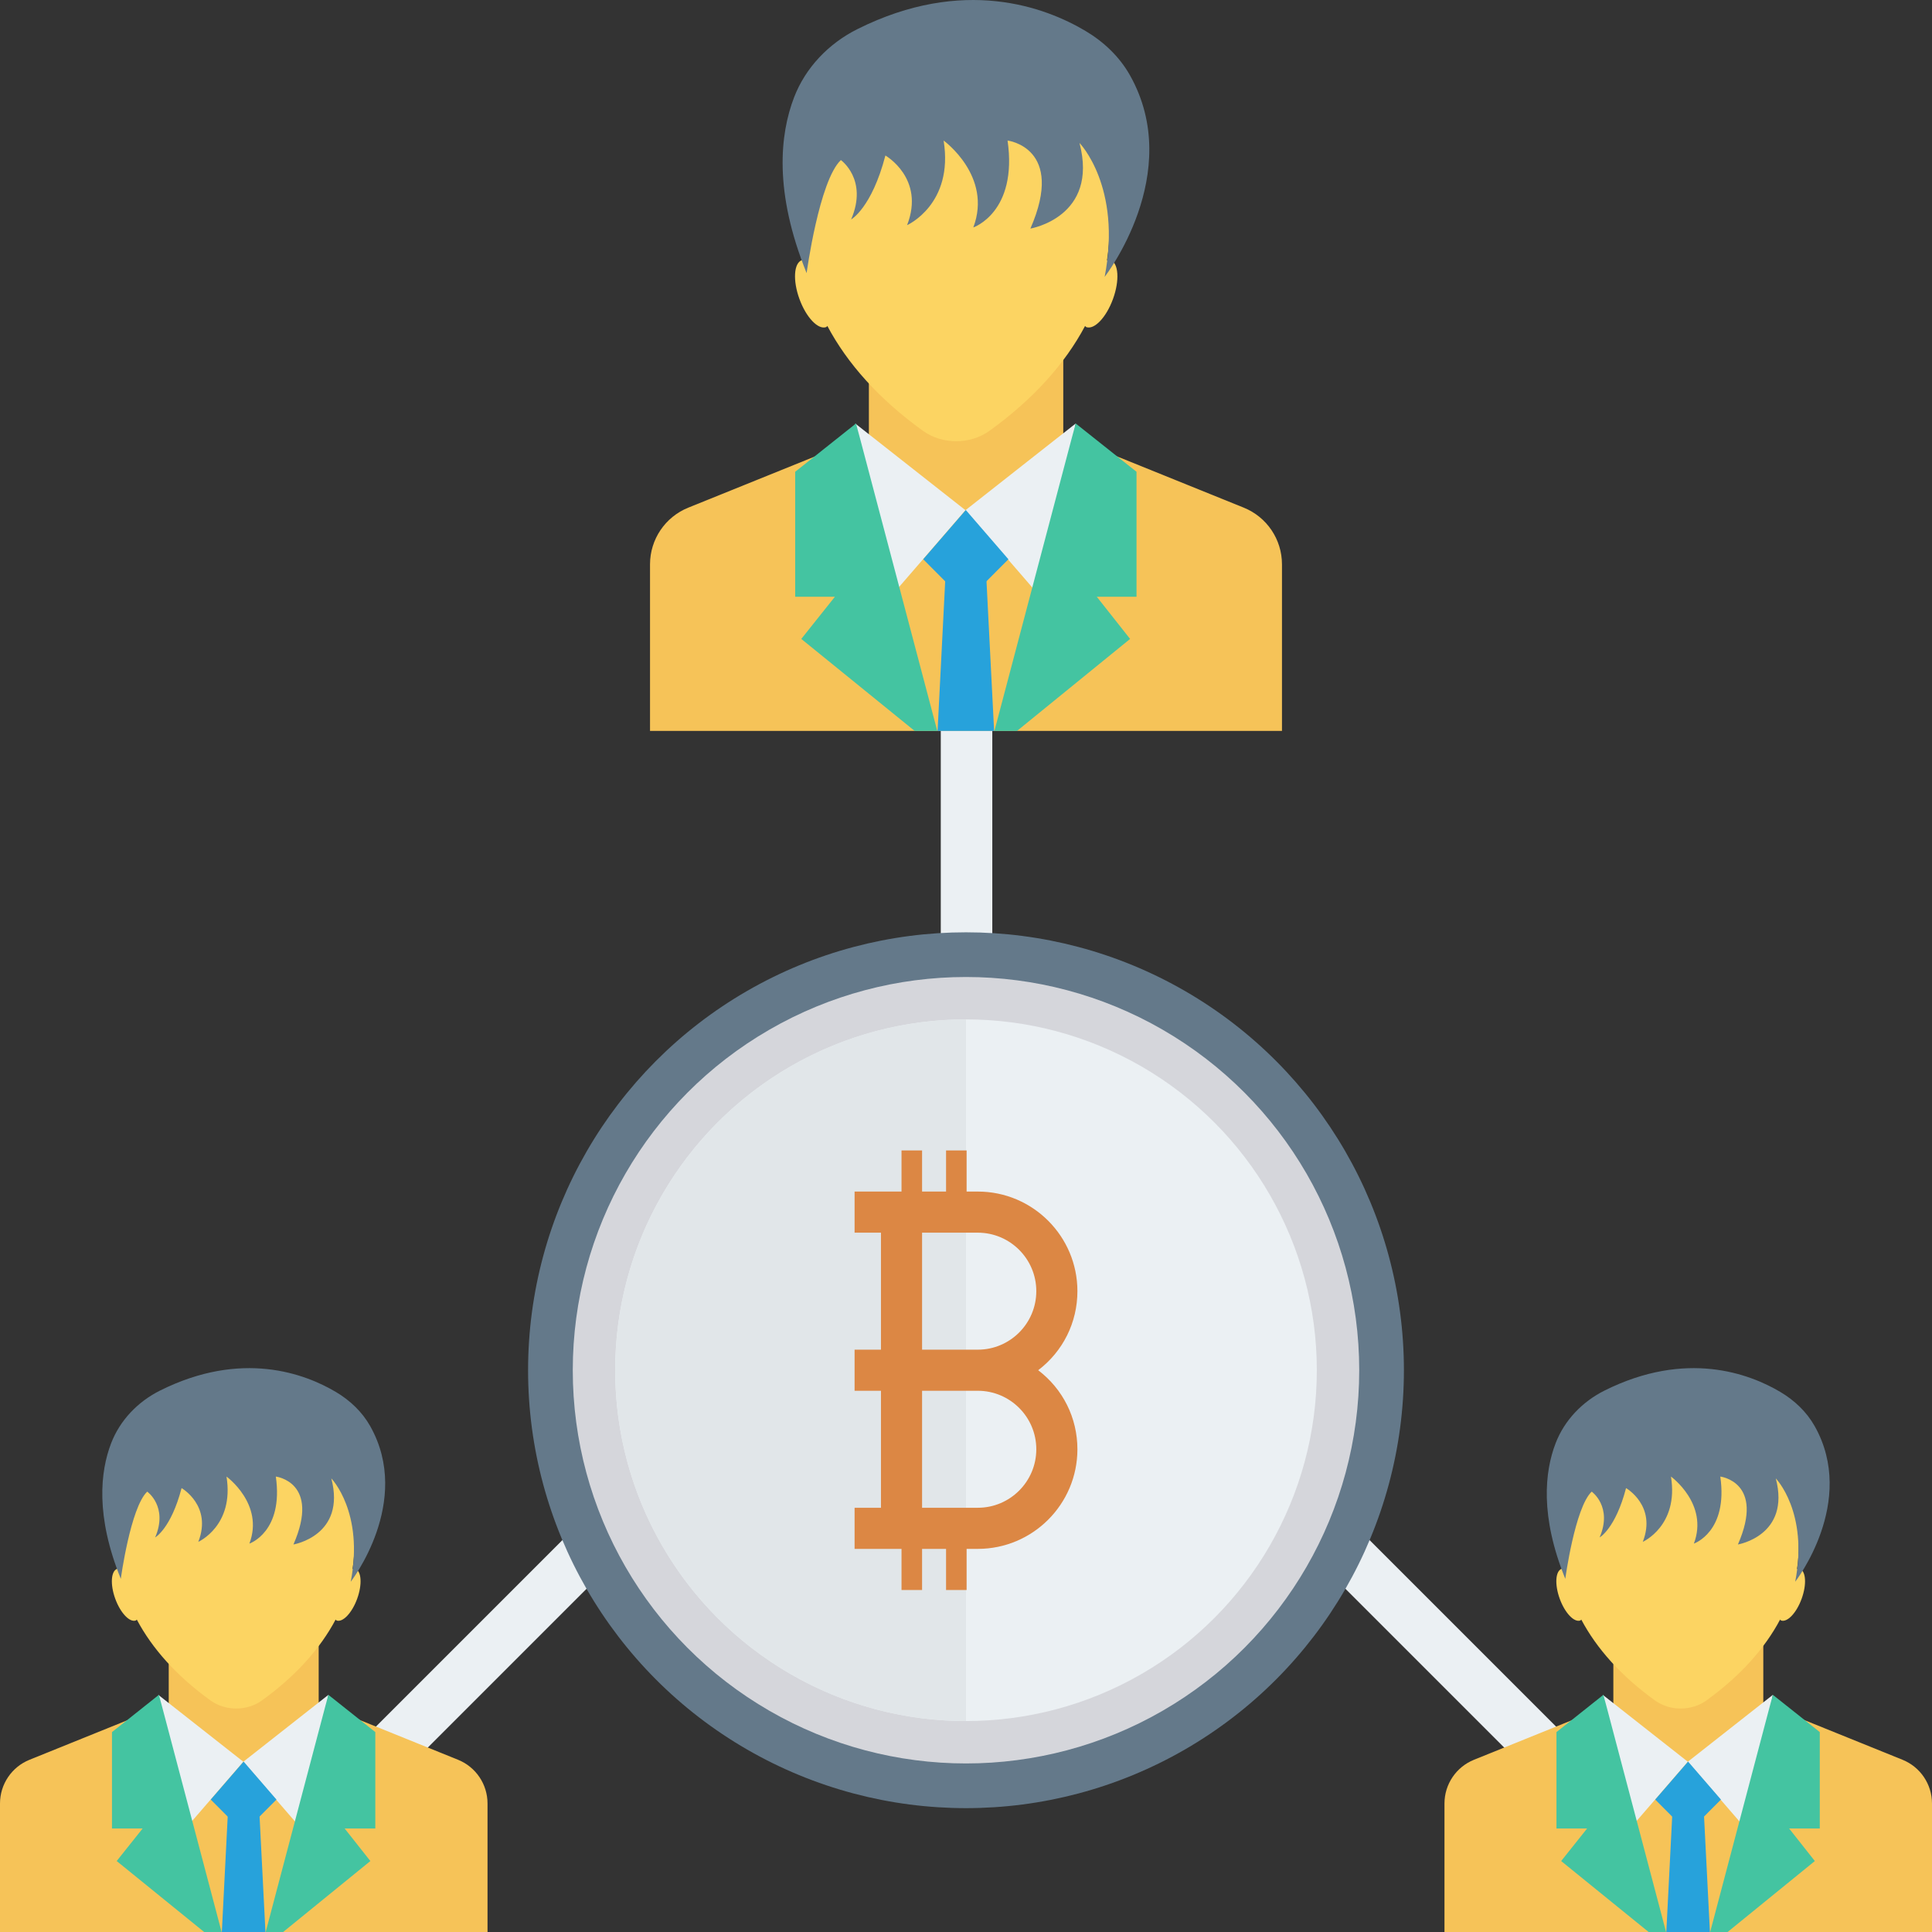 <?xml version="1.0" encoding="iso-8859-1"?>
<!-- Generator: Adobe Illustrator 19.0.0, SVG Export Plug-In . SVG Version: 6.00 Build 0)  -->
<svg version="1.1" id="Capa_1" xmlns="http://www.w3.org/2000/svg" xmlns:xlink="http://www.w3.org/1999/xlink" x="0px" y="0px"
	 viewBox="0 0 468.293 468.293" style="enable-background:new 0 0 468.293 468.293;" xml:space="preserve">
<rect x="0" y="0" width="468.293" height="468.293" fill="#333333" stroke="none"/>
<polygon style="fill:#EBF0F3;" points="240.522,281.853 240.522,145.884 228.034,145.884 228.034,281.585 62.498,447.122 
	71.327,455.951 234.144,293.134 396.961,455.951 405.79,447.122 "/>
<circle style="fill:#64798A;" cx="234.146" cy="332.126" r="106.146"/>
<circle style="fill:#D5D6DB;" cx="234.146" cy="332.126" r="95.313"/>
<circle style="fill:#EBF0F3;" cx="234.146" cy="332.126" r="85.036"/>
<path style="fill:#E1E6E9;" d="M149.114,332.124c0,46.962,38.07,85.033,85.033,85.033V247.092
	C187.184,247.092,149.114,285.162,149.114,332.124z"/>
<path style="fill:#DC8744;" d="M251.647,332.124c5.993-4.561,9.504-11.556,9.504-19.161c0-13.312-10.831-24.143-24.143-24.143
	h-2.714v-9.965h-4.982v9.965h-5.813v-9.965h-4.982v9.965h-4.982h-6.393v9.965h6.393v28.357h-6.393v9.965h6.393v28.357h-6.393v9.965
	h6.393h4.982v9.965h4.982v-9.965h5.813v9.965h4.982v-9.965h2.714c13.312,0,24.143-10.831,24.143-24.143
	C261.151,343.68,257.64,336.685,251.647,332.124z M237.008,365.463h-13.509v-28.357h13.509c7.817,0,14.178,6.361,14.178,14.178
	C251.186,359.102,244.826,365.463,237.008,365.463z M237.008,327.142h-13.509v-28.357h13.509c7.817,0,14.178,6.361,14.178,14.178
	C251.186,320.781,244.826,327.142,237.008,327.142z"/>
<g>
	<path style="fill:#F6C358;" d="M310.735,136.785v40.38H157.557v-40.377c0-6.039,3.665-11.473,9.264-13.735l30.511-12.33
		l11.111-4.518l25.702-10.37l25.629,10.37l11.036,4.444l30.665,12.402C307.072,125.315,310.735,130.748,310.735,136.785z"/>
	<rect x="210.607" y="73.022" style="fill:#F6C358;" width="47.116" height="50.644"/>
</g>
<path style="fill:#FCD462;" d="M269.186,63.054c-0.264-0.095-0.574,0.039-0.866,0.073c3.381-21.665-8.694-44.015-36.544-60.612v0
	c-27.85,16.597-39.928,38.947-36.548,60.612c-0.291-0.035-0.602-0.169-0.865-0.073c-1.956,0.711-2.223,4.92-0.595,9.401
	c1.628,4.482,4.535,7.539,6.49,6.828c0.121-0.044,0.175-0.21,0.281-0.279c4.816,9.079,12.504,17.734,23.177,25.425
	c2.325,1.676,5.192,2.52,8.058,2.52c2.866,0,5.733-0.844,8.058-2.52c10.672-7.691,18.36-16.347,23.177-25.425
	c0.106,0.069,0.16,0.235,0.281,0.279c1.956,0.711,4.862-2.346,6.49-6.828C271.408,67.974,271.141,63.765,269.186,63.054z"/>
<path style="fill:#64798A;" d="M261.658,34.647c0,0,10.333,10.581,6.098,32.462c0,0,19.548-25.092,6.107-48.906
	c-2.521-4.467-6.336-8.077-10.745-10.698c-9.715-5.774-29.576-13.294-55.285-0.453c-6.938,3.466-12.583,9.31-15.36,16.551
	c-3.433,8.951-4.932,22.875,3.04,42.595c0,0,3.044-22.417,8.303-27.399c0,0,6.642,4.705,2.491,14.391c0,0,4.982-2.768,8.303-15.498
	c0,0,9.687,5.535,5.258,16.882c0,0,11.347-5.034,8.856-20.506c0,0,11.901,8.605,7.196,21.06c0,0,10.794-3.65,8.303-21.06
	c0,0,14.115,1.687,5.535,21.336C249.758,55.403,266.363,52.636,261.658,34.647z"/>
<g>
	<polygon style="fill:#EBF0F3;" points="260.733,102.656 234.016,123.669 253.228,145.883 	"/>
	<polygon style="fill:#EBF0F3;" points="207.3,102.656 234.016,123.669 214.804,145.883 	"/>
</g>
<g>
	<polygon style="fill:#27A2DB;" points="234.139,123.669 234.057,123.669 223.775,135.557 234.057,145.883 234.139,145.883 
		244.421,135.557 	"/>
	<polygon style="fill:#27A2DB;" points="240.961,177.165 227.257,177.165 229.257,137.833 238.961,137.833 	"/>
</g>
<g>
	<polygon style="fill:#44C4A1;" points="275.478,144.648 265.848,144.648 273.922,154.869 246.516,177.165 241.035,177.165 
		259.775,106.205 260.738,102.649 270.811,110.649 275.478,114.353 	"/>
	<polygon style="fill:#44C4A1;" points="227.183,177.165 221.702,177.165 194.222,154.869 202.37,144.648 192.741,144.648 
		192.741,114.353 197.332,110.723 207.481,102.649 208.443,106.205 	"/>
</g>
<g>
	<path style="fill:#F6C358;" d="M468.293,437.142v31.151H350.123v-31.148c0-4.658,2.827-8.851,7.147-10.596l23.538-9.512
		l8.571-3.486l19.828-8l19.772,8l8.514,3.428l23.656,9.568C465.467,428.293,468.293,432.485,468.293,437.142z"/>
	<rect x="391.056" y="387.934" style="fill:#F6C358;" width="36.346" height="39.068"/>
</g>
<path style="fill:#FCD462;" d="M436.239,380.262c-0.203-0.074-0.443,0.03-0.668,0.057c2.609-16.714-6.707-33.955-28.192-46.759v0
	c-21.485,12.804-30.802,30.045-28.195,46.759c-0.224-0.027-0.464-0.13-0.667-0.057c-1.509,0.548-1.715,3.795-0.459,7.253
	c1.256,3.457,3.498,5.816,5.006,5.267c0.093-0.034,0.135-0.162,0.217-0.215c3.715,7.004,9.646,13.681,17.88,19.614
	c1.794,1.293,4.005,1.944,6.216,1.944c2.211,0,4.423-0.651,6.216-1.944c8.233-5.933,14.164-12.611,17.88-19.614
	c0.082,0.053,0.124,0.182,0.217,0.215c1.509,0.548,3.751-1.81,5.006-5.267C437.954,384.057,437.748,380.81,436.239,380.262z"/>
<path style="fill:#64798A;" d="M430.432,358.347c0,0,7.971,8.162,4.705,25.043c0,0,15.08-19.357,4.711-37.728
	c-1.945-3.446-4.888-6.231-8.289-8.253c-7.495-4.454-22.816-10.256-42.649-0.35c-5.353,2.673-9.707,7.182-11.85,12.768
	c-2.649,6.905-3.805,17.647,2.345,32.86c0,0,2.349-17.294,6.405-21.137c0,0,5.124,3.63,1.921,11.102c0,0,3.843-2.135,6.405-11.956
	c0,0,7.473,4.27,4.057,13.024c0,0,8.754-3.883,6.832-15.819c0,0,9.181,6.639,5.551,16.246c0,0,8.327-2.816,6.405-16.246
	c0,0,10.889,1.301,4.27,16.46C421.251,374.36,434.062,372.225,430.432,358.347z"/>
<g>
	<polygon style="fill:#EBF0F3;" points="429.719,410.813 409.108,427.023 423.929,444.16 	"/>
	<polygon style="fill:#EBF0F3;" points="388.497,410.813 409.108,427.023 394.287,444.16 	"/>
</g>
<g>
	<polygon style="fill:#27A2DB;" points="409.202,427.023 409.139,427.023 401.207,436.195 409.139,444.16 409.202,444.16 
		417.134,436.195 	"/>
	<polygon style="fill:#27A2DB;" points="414.465,468.293 403.894,468.293 405.436,437.95 412.922,437.95 	"/>
</g>
<g>
	<polygon style="fill:#44C4A1;" points="441.093,443.208 433.664,443.208 439.893,451.093 418.751,468.293 414.523,468.293 
		428.979,413.551 429.722,410.808 437.493,416.979 441.093,419.836 	"/>
	<polygon style="fill:#44C4A1;" points="403.836,468.293 399.608,468.293 378.408,451.093 384.694,443.208 377.266,443.208 
		377.266,419.836 380.808,417.036 388.637,410.808 389.379,413.551 	"/>
</g>
<g>
	<path style="fill:#F6C358;" d="M118.169,437.142v31.151H0v-31.148c0-4.658,2.827-8.851,7.147-10.596l23.538-9.512l8.571-3.486
		l19.828-8l19.772,8l8.514,3.428l23.656,9.568C115.343,428.293,118.169,432.485,118.169,437.142z"/>
	<rect x="40.898" y="387.934" style="fill:#F6C358;" width="36.346" height="39.068"/>
</g>
<path style="fill:#FCD462;" d="M86.116,380.262c-0.203-0.074-0.443,0.03-0.668,0.057c2.609-16.714-6.707-33.955-28.192-46.759v0
	c-21.485,12.804-30.802,30.045-28.195,46.759c-0.224-0.027-0.464-0.13-0.667-0.057c-1.509,0.548-1.715,3.795-0.459,7.253
	c1.256,3.457,3.498,5.816,5.006,5.267c0.093-0.034,0.135-0.162,0.217-0.215c3.715,7.004,9.646,13.681,17.88,19.614
	c1.794,1.293,4.005,1.944,6.216,1.944c2.211,0,4.423-0.651,6.216-1.944c8.233-5.933,14.164-12.611,17.88-19.614
	c0.082,0.053,0.124,0.182,0.217,0.215c1.509,0.548,3.751-1.81,5.006-5.267C87.83,384.057,87.624,380.81,86.116,380.262z"/>
<path style="fill:#64798A;" d="M80.309,358.347c0,0,7.971,8.162,4.705,25.043c0,0,15.08-19.357,4.711-37.728
	c-1.945-3.446-4.888-6.231-8.29-8.253c-7.495-4.454-22.816-10.256-42.649-0.35c-5.353,2.673-9.707,7.182-11.85,12.768
	c-2.649,6.905-3.805,17.647,2.345,32.86c0,0,2.349-17.294,6.405-21.137c0,0,5.124,3.63,1.922,11.102c0,0,3.843-2.135,6.405-11.956
	c0,0,7.473,4.27,4.057,13.024c0,0,8.754-3.883,6.832-15.819c0,0,9.181,6.639,5.551,16.246c0,0,8.327-2.816,6.405-16.246
	c0,0,10.889,1.301,4.27,16.46C71.128,374.36,83.938,372.225,80.309,358.347z"/>
<g>
	<polygon style="fill:#EBF0F3;" points="79.595,410.813 58.984,427.023 73.806,444.16 	"/>
	<polygon style="fill:#EBF0F3;" points="38.374,410.813 58.984,427.023 44.163,444.16 	"/>
</g>
<g>
	<polygon style="fill:#27A2DB;" points="59.079,427.023 59.016,427.023 51.084,436.195 59.016,444.16 59.079,444.16 67.011,436.195 
			"/>
	<polygon style="fill:#27A2DB;" points="64.342,468.293 53.77,468.293 55.313,437.95 62.799,437.95 	"/>
</g>
<g>
	<polygon style="fill:#44C4A1;" points="90.97,443.208 83.541,443.208 89.77,451.093 68.628,468.293 64.399,468.293 78.855,413.551 
		79.598,410.808 87.37,416.979 90.97,419.836 	"/>
	<polygon style="fill:#44C4A1;" points="53.713,468.293 49.484,468.293 28.285,451.093 34.57,443.208 27.142,443.208 
		27.142,419.836 30.685,417.036 38.514,410.808 39.256,413.551 	"/>
</g>
<g>
</g>
<g>
</g>
<g>
</g>
<g>
</g>
<g>
</g>
<g>
</g>
<g>
</g>
<g>
</g>
<g>
</g>
<g>
</g>
<g>
</g>
<g>
</g>
<g>
</g>
<g>
</g>
<g>
</g>
</svg>
